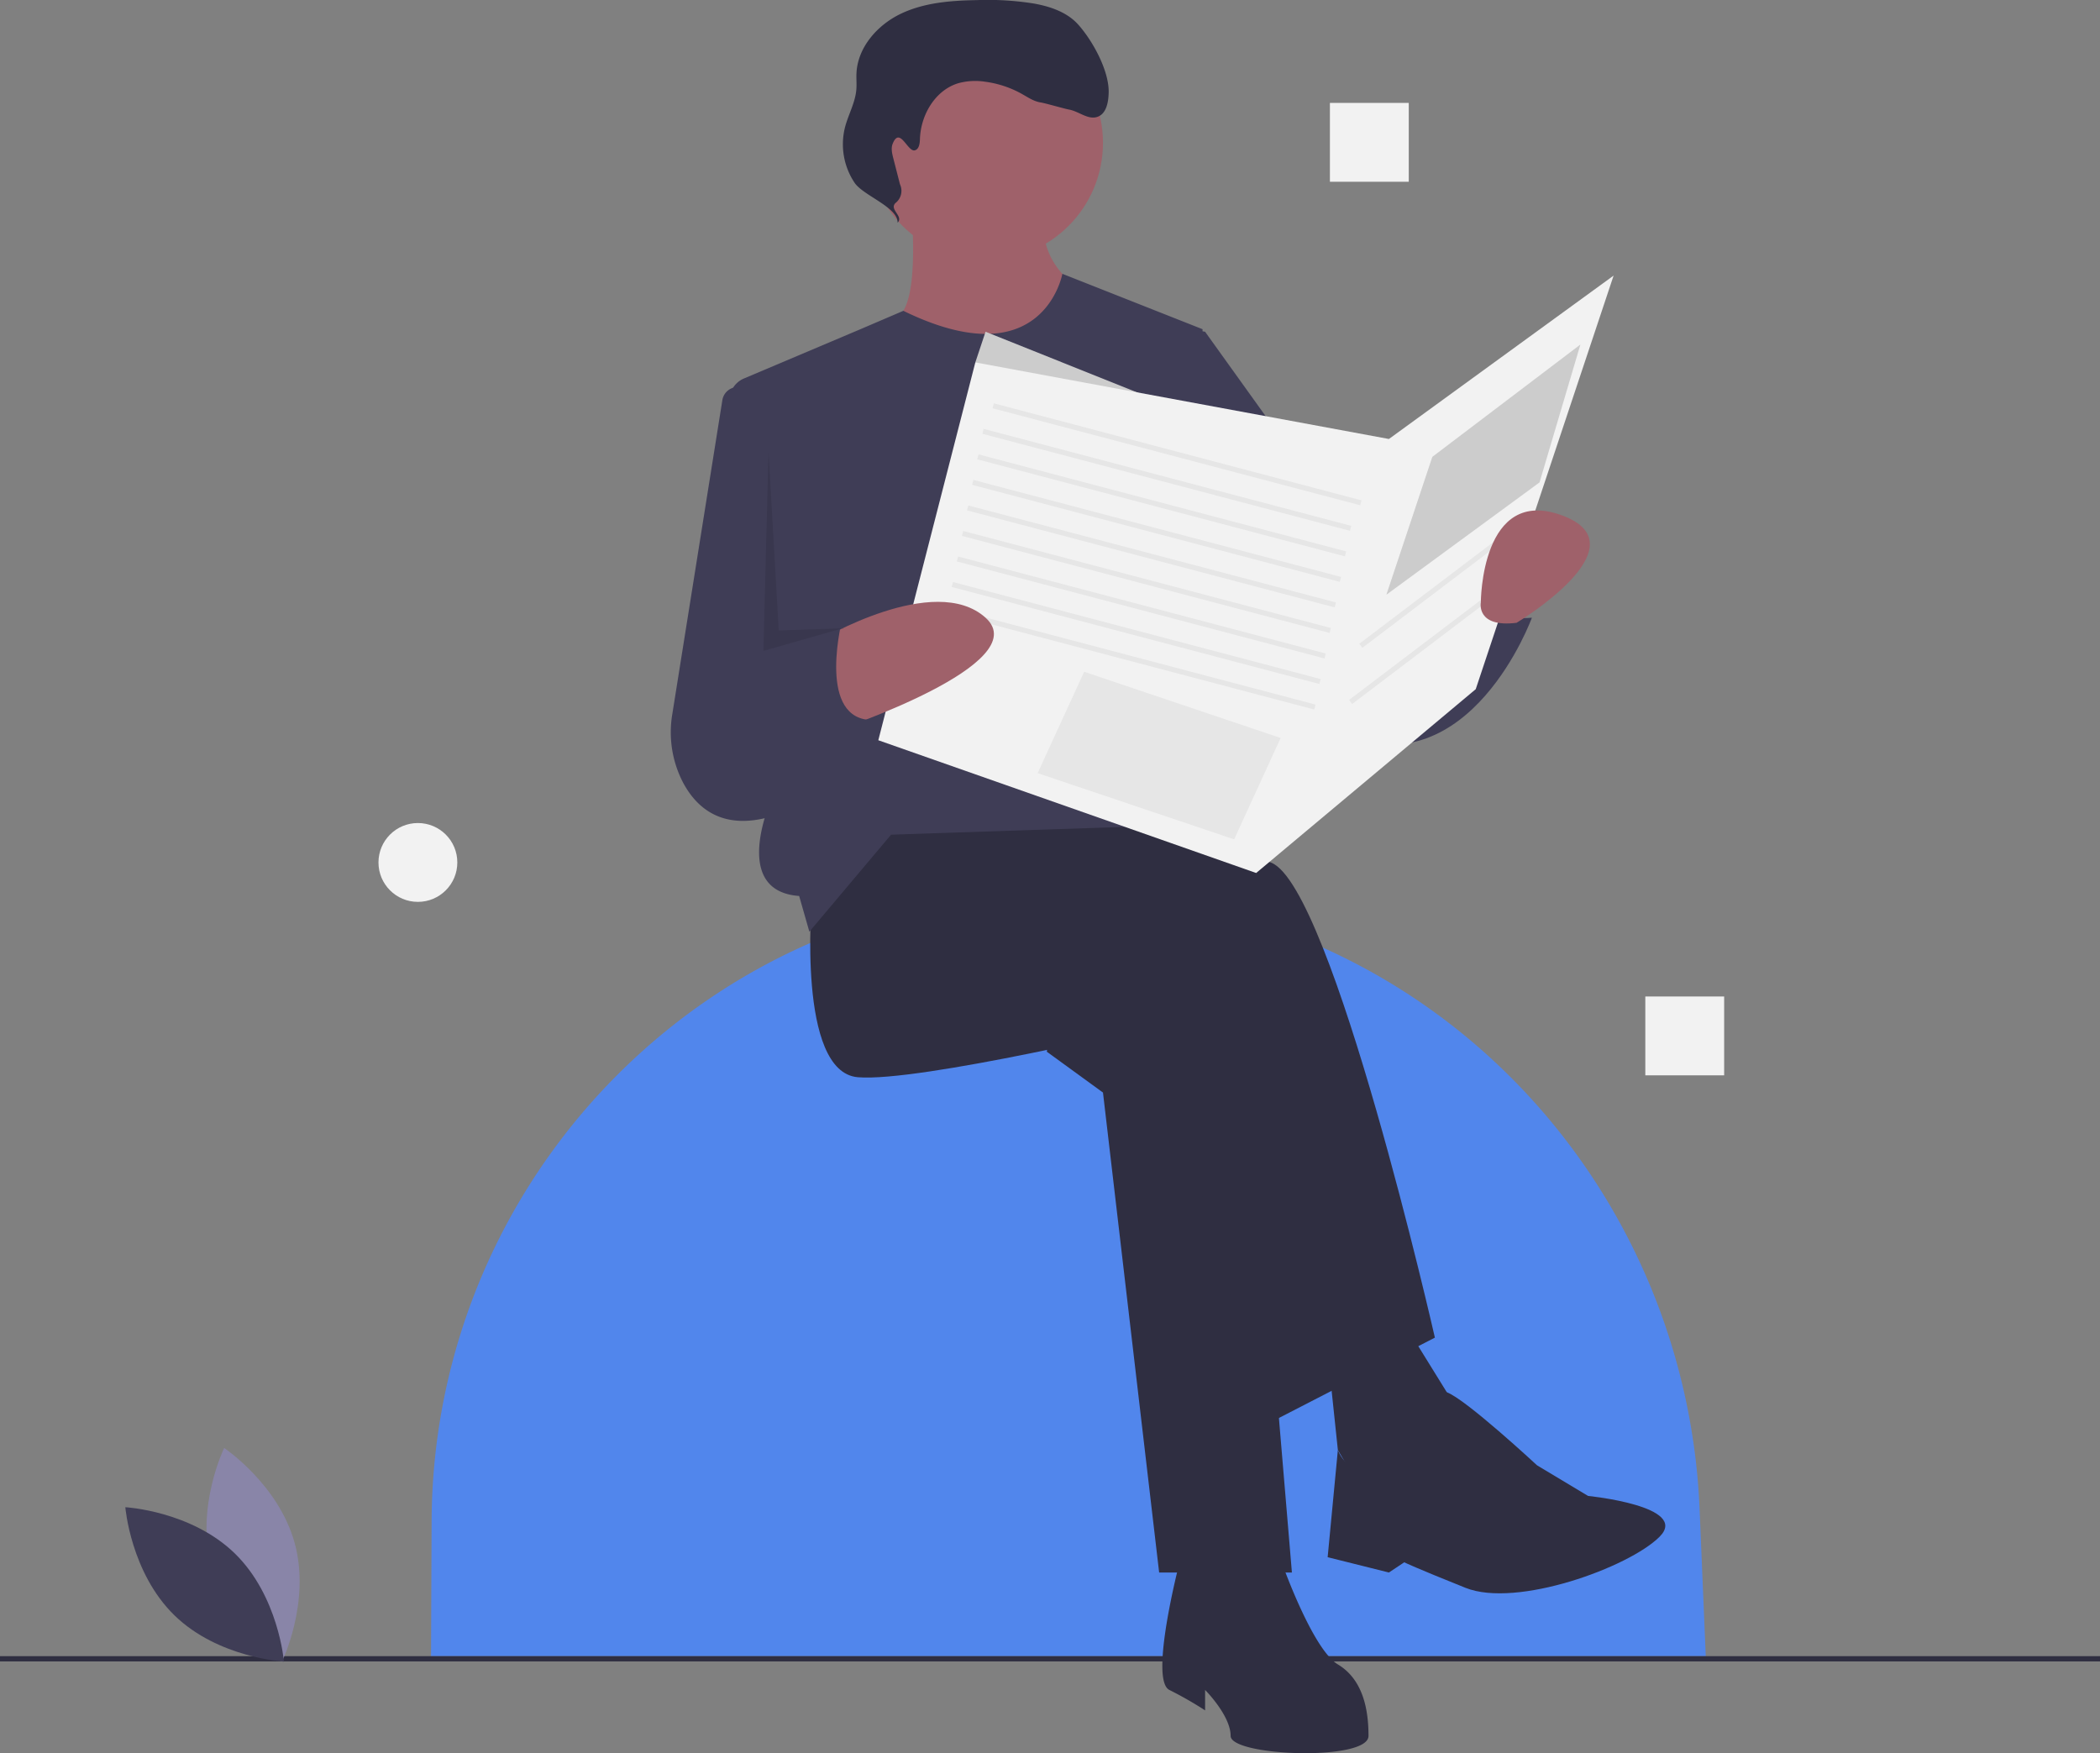 <svg id="a751cec9-7d0e-4c8a-a2d9-3a6c65a20454" data-name="Layer 1" xmlns="http://www.w3.org/2000/svg" width="799" height="667.076" viewBox="0 0 799 667.076"><rect x="0" y="0" width="799" height="667.076" fill="#808080" stroke="none"/><title>newspaper</title><path d="M849.5,746.62h-485l.219-51.422c.553-130.115,104.408-237.329,234.506-239.542q2.108-.036,4.223-.036h0a245.336,245.336,0,0,1,85.752,15.406c92.054,34.283,153.841,121.384,157.951,219.528Z" transform="translate(-200.5 -116.462)" fill="#5186ec"/><rect y="630.158" width="799" height="2" fill="#2f2e41"/><polygon points="398.287 400.165 419.657 415.708 441.028 598.33 491.54 598.33 474.055 390.451 404.115 363.252 398.287 400.165" fill="#2f2e41"/><path d="M509.418,458.344s-5.828,66.055,17.485,67.998,112.682-19.428,112.682-19.428l42.741,151.537,64.112-33.027s-38.856-170.965-62.169-180.679-101.025-29.142-101.025-29.142l-56.341,9.714Z" transform="translate(-200.5 -116.462)" fill="#2f2e41"/><path d="M649.299,710.906s-11.657,44.684-3.886,48.57a140.535,140.535,0,0,1,13.6,7.771v-7.771s9.714,9.714,9.714,17.485,52.455,9.714,52.455,0-1.943-21.371-11.657-27.199-21.371-38.856-21.371-38.856Z" transform="translate(-200.5 -116.462)" fill="#2f2e41"/><polygon points="505.14 514.79 509.025 551.703 522.625 575.016 555.652 538.103 530.396 497.305 505.14 514.79" fill="#2f2e41"/><path d="M736.724,668.165s7.154-24.46,14.262-21.944,34.307,27.772,34.307,27.772L804.722,685.65s38.856,3.886,27.199,15.542-54.398,27.199-73.826,19.428-23.313-9.714-23.313-9.714l-5.828,3.886-23.313-5.828,3.886-40.799S715.354,685.65,736.724,668.165Z" transform="translate(-200.5 -116.462)" fill="#2f2e41"/><circle cx="374.973" cy="54.349" r="44.684" fill="#9f616a"/><path d="M547.303,197.039s3.886,40.799-7.771,40.799S541.474,288.35,572.559,288.35s42.741-60.226,42.741-60.226-21.371-7.771-17.485-33.027S547.303,197.039,547.303,197.039Z" transform="translate(-200.5 -116.462)" fill="#9f616a"/><path d="M544.207,234.725l-16.332,6.998L483.55,260.476a9,9,0,0,0-5.437,9.294l16.734,148.746s-17.485,36.913,9.714,38.856L508.447,470.972l31.085-36.913,116.567-3.886,1.943-188.45L604.706,220.647S597.452,260.755,544.207,234.725Z" transform="translate(-200.5 -116.462)" fill="#3f3d56"/><path d="M489.991,266.008l-7.179-2.051a5.919,5.919,0,0,0-7.471,4.759L456.288,388.223a41.502,41.502,0,0,0,4.055,25.917c5.887,11.146,18.113,21.254,43.247,9.233l17.485-126.281Z" transform="translate(-200.5 -116.462)" fill="#3f3d56"/><path d="M635.7,238.809l23.313,3.886,64.112,89.368L728.953,347.605l36.913-11.657s-1.943,17.485,17.485,15.542c0,0-23.313,64.112-71.883,44.684s-64.112-77.711-64.112-77.711Z" transform="translate(-200.5 -116.462)" fill="#3f3d56"/><polygon points="462.399 161.203 374.973 126.232 371.088 137.889 411.886 172.859 462.399 161.203" fill="#ccc"/><path d="M548.57,173.66c1.65-.441,1.893-2.632,1.948-4.339.296-9.142,5.802-18.524,14.553-21.185a24.467,24.467,0,0,1,10.313-.568,39.063,39.063,0,0,1,13.967,4.66c2.279,1.281,4.515,2.825,7.1,3.216,1.707.259,9.101,2.408,10.801,2.711,3.738.665,7.212,4.01,10.799,2.765,3.432-1.191,4.191-5.634,4.274-9.265.189-8.273-6.092-19.724-11.624-25.878-4.198-4.671-10.519-6.827-16.698-7.948a111.168,111.168,0,0,0-21.838-1.328c-9.889.176-20.051.94-28.968,5.218s-16.407,12.794-16.834,22.675c-.089,2.058.123,4.125-.05,6.178-.422,5.008-3.082,9.532-4.329,14.4a26.35,26.35,0,0,0,3.68,21.057c3.309,4.87,16.543,9.291,16.351,15.176,2.392-2.478-3.249-4.972-.857-7.45a5.892,5.892,0,0,0,1.752-7.199l-2.54-9.907c-.465-1.814-.922-3.778-.22-5.513C542.875,164.407,545.818,174.395,548.57,173.66Z" transform="translate(-200.5 -116.462)" fill="#2f2e41"/><polygon points="371.088 137.889 334.175 281.655 477.941 332.168 561.481 262.227 613.936 104.862 528.453 167.031 371.088 137.889" fill="#f2f2f2"/><rect x="647.356" y="216.987" width="1.942" height="144.669" transform="translate(2.659 725.906) rotate(-75.217)" fill="#e6e6e6"/><rect x="643.471" y="226.701" width="1.942" height="144.669" transform="translate(-9.627 729.384) rotate(-75.217)" fill="#e6e6e6"/><rect x="641.528" y="236.415" width="1.942" height="144.669" transform="translate(-20.467 734.741) rotate(-75.217)" fill="#e6e6e6"/><rect x="639.585" y="246.129" width="1.942" height="144.669" transform="translate(-31.306 740.098) rotate(-75.217)" fill="#e6e6e6"/><rect x="637.642" y="255.843" width="1.942" height="144.669" transform="translate(-42.146 745.455) rotate(-75.217)" fill="#e6e6e6"/><rect x="635.7" y="265.557" width="1.942" height="144.669" transform="translate(-52.985 750.812) rotate(-75.217)" fill="#e6e6e6"/><rect x="633.757" y="275.27" width="1.942" height="144.669" transform="translate(-63.825 756.169) rotate(-75.217)" fill="#e6e6e6"/><rect x="631.814" y="284.984" width="1.942" height="144.669" transform="translate(-74.664 761.526) rotate(-75.217)" fill="#e6e6e6"/><rect x="629.871" y="294.698" width="1.942" height="144.669" transform="translate(-85.504 766.883) rotate(-75.217)" fill="#e6e6e6"/><path d="M512.35,360.104s43.695-26.099,63.123-8.614-56.341,42.741-56.341,42.741Z" transform="translate(-200.5 -116.462)" fill="#9f616a"/><path d="M464.734,372.861l56.341-21.371s-9.714,36.913,9.714,38.856L503.59,423.374S449.192,423.374,464.734,372.861Z" transform="translate(-200.5 -116.462)" fill="#3f3d56"/><polygon points="412.494 255.602 487.255 280.799 469.562 319.365 394.801 294.169 412.494 255.602" fill="#e6e6e6"/><polygon points="544.967 173.831 601.308 131.089 585.766 183.545 527.482 226.286 544.967 173.831" fill="#ccc"/><rect x="711.079" y="339.834" width="70.719" height="1.943" transform="translate(-254.725 403.942) rotate(-37.183)" fill="#e6e6e6"/><rect x="707.194" y="361.204" width="70.719" height="1.943" transform="translate(-268.431 405.939) rotate(-37.183)" fill="#e6e6e6"/><path d="M777.523,353.433s48.57-29.142,17.485-40.799-31.085,33.027-31.085,33.027S761.981,355.376,777.523,353.433Z" transform="translate(-200.5 -116.462)" fill="#9f616a"/><polygon points="292.405 171.888 290.462 247.657 320.575 239.063 296.29 239.885 292.405 171.888" opacity="0.1"/><path d="M280.909,712.354c6.073,22.45,26.875,36.354,26.875,36.354s10.955-22.495,4.882-44.945-26.875-36.354-26.875-36.354S274.835,689.904,280.909,712.354Z" transform="translate(-200.5 -116.462)" fill="#8985a8"/><path d="M289.833,707.53c16.665,16.223,18.7,41.16,18.7,41.16s-24.984-1.364-41.648-17.587-18.7-41.16-18.7-41.16S273.168,691.307,289.833,707.53Z" transform="translate(-200.5 -116.462)" fill="#3f3d56"/><rect x="626" y="379.158" width="30" height="30" fill="#f2f2f2"/><rect x="506" y="39.158" width="30" height="30" fill="#f2f2f2"/><circle cx="159" cy="328.158" r="15" fill="#f2f2f2"/></svg>